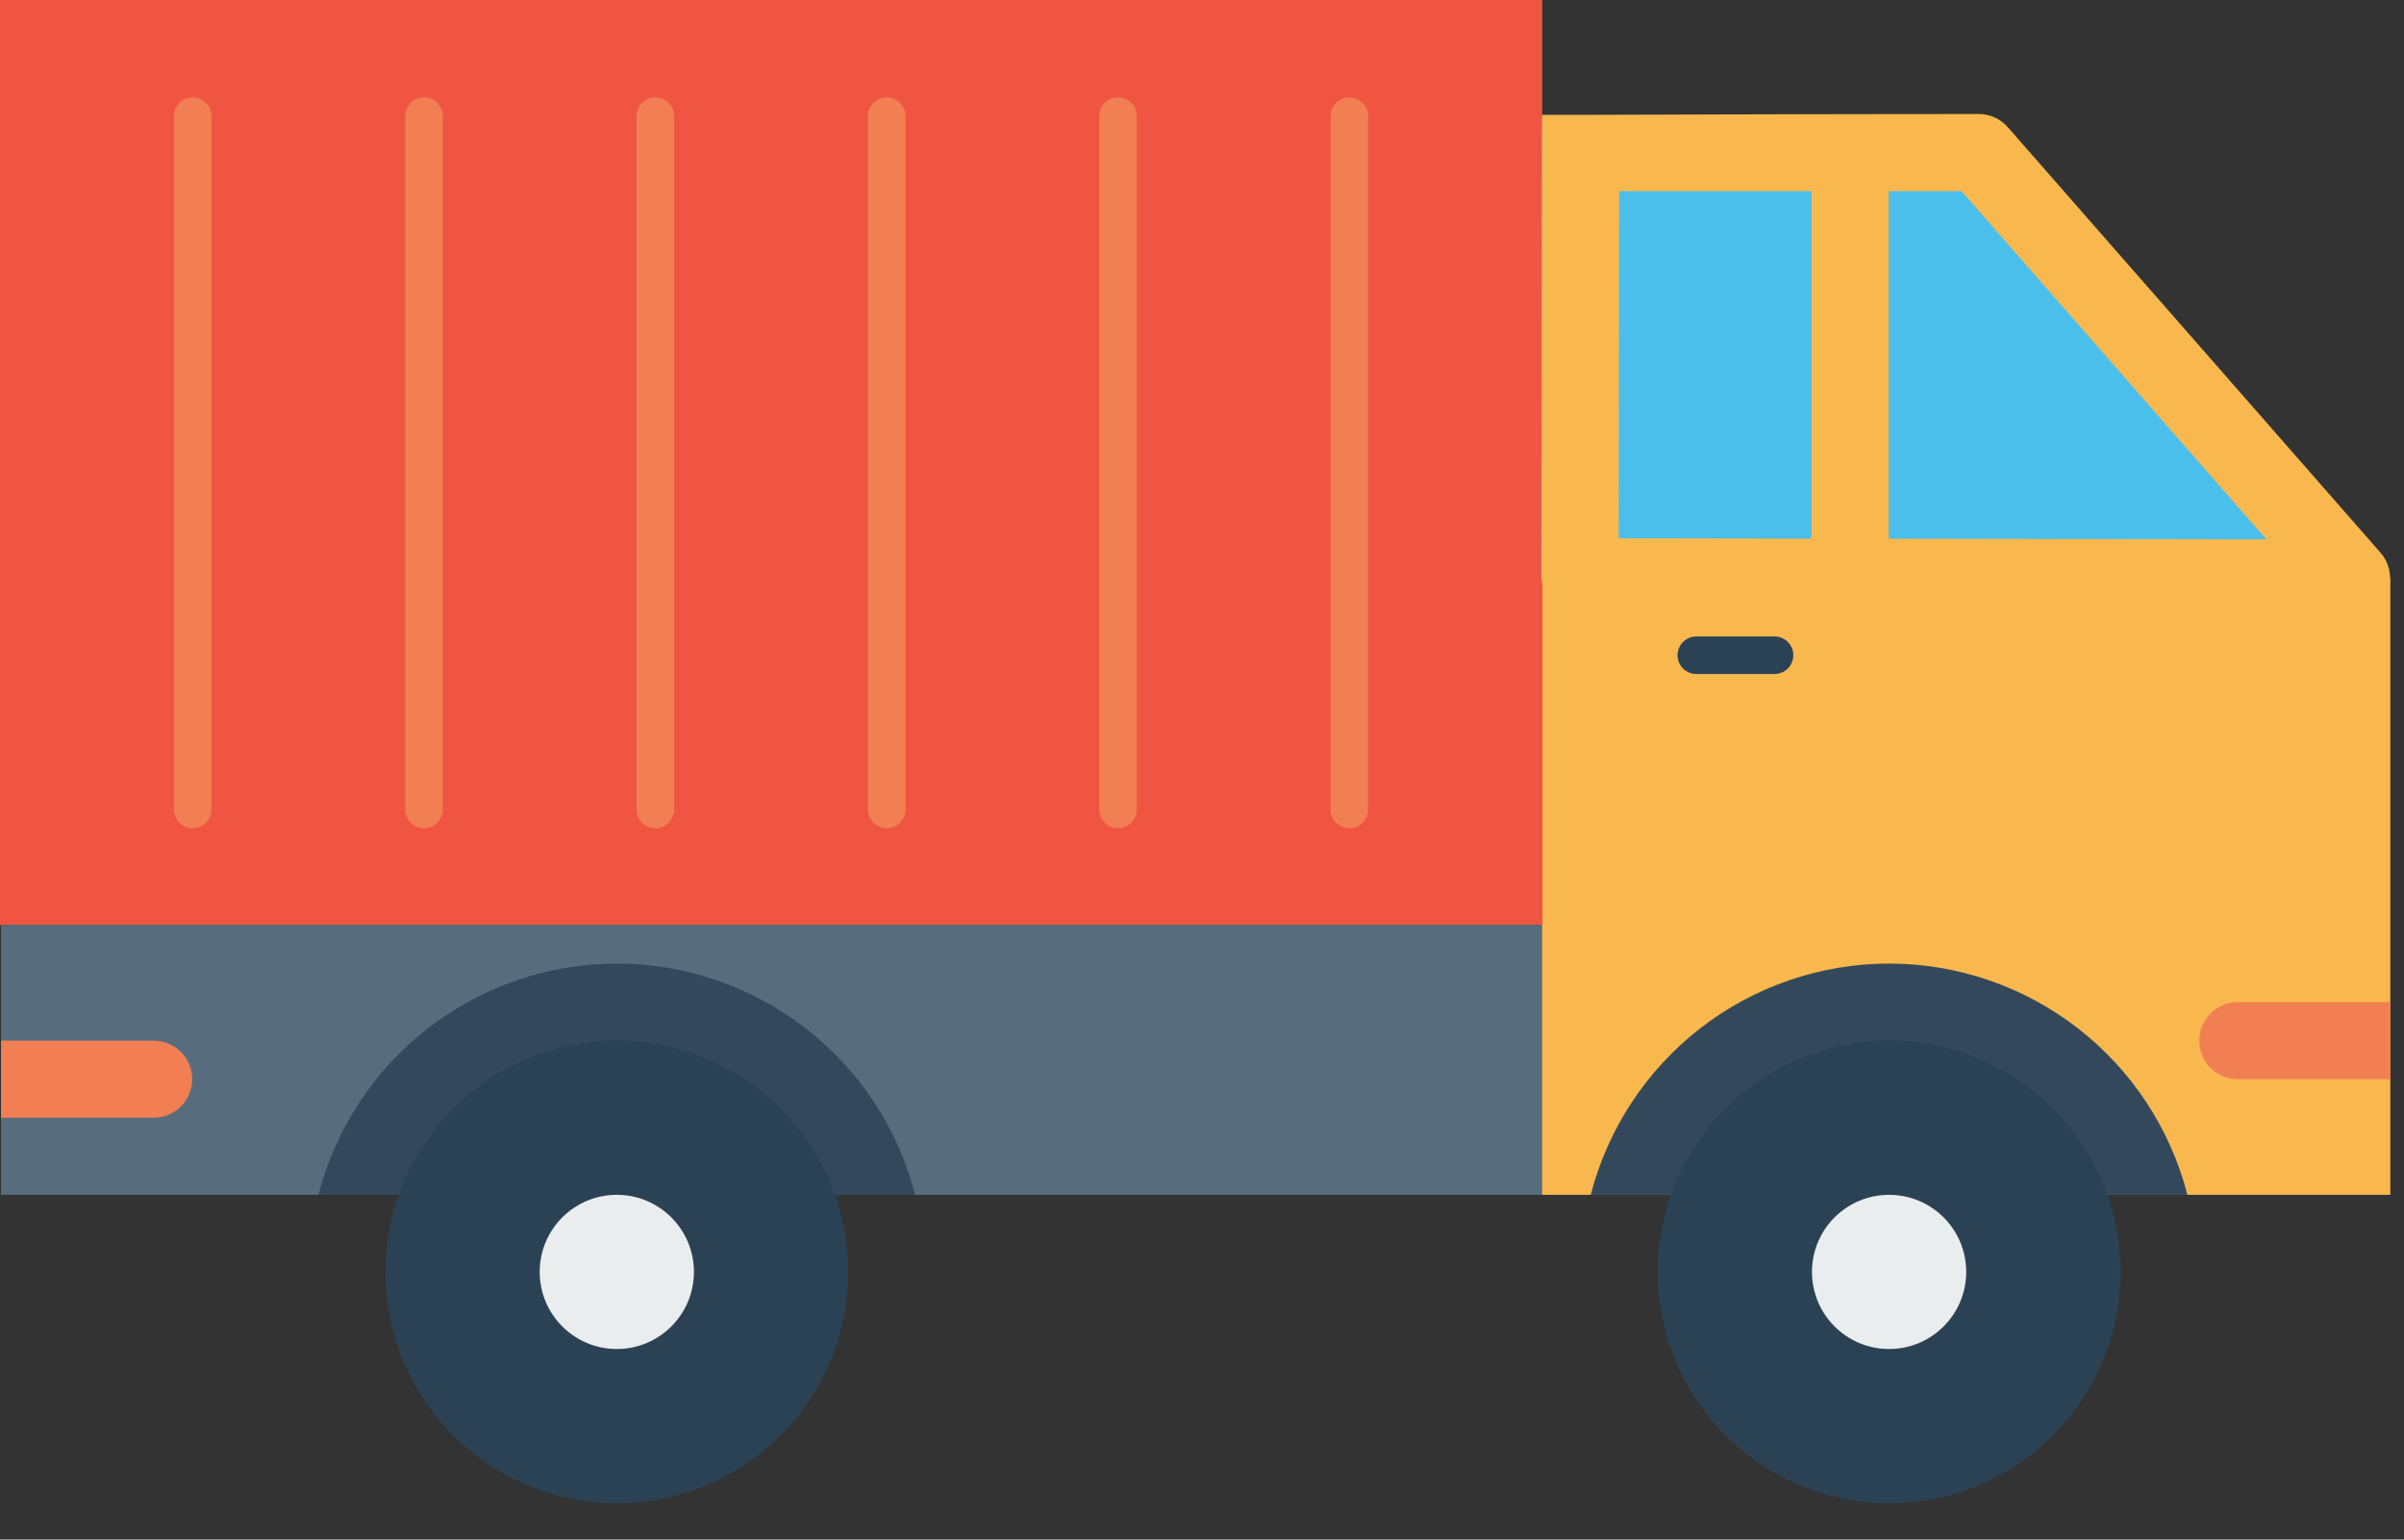 <svg width="64" height="41" viewBox="0 0 64 41" fill="none" xmlns="http://www.w3.org/2000/svg">
<rect x="0" y="0" width="64" height="41" fill="#333333" stroke="none"/>
<path d="M43.883 31.819H41.048V15.396H63.636V31.819H56.547" fill="#F8B84E"/>
<path d="M10.387 24.634H0V0H41.056V24.634H22.442" fill="#F05542"/>
<path d="M11.164 31.819H0.028V24.634H41.041V31.819H23.5" fill="#576D7E"/>
<path d="M16.422 25.66C14.603 25.662 12.835 26.267 11.397 27.382C9.96 28.496 8.932 30.057 8.478 31.819H24.364C23.91 30.057 22.883 28.496 21.445 27.382C20.007 26.267 18.239 25.662 16.42 25.66H16.422Z" fill="#34485C"/>
<path d="M16.421 40.03C19.822 40.03 22.579 37.273 22.579 33.872C22.579 30.47 19.822 27.713 16.421 27.713C13.02 27.713 10.263 30.47 10.263 33.872C10.263 37.273 13.02 40.03 16.421 40.03Z" fill="#2B4255"/>
<path fill-rule="evenodd" clip-rule="evenodd" d="M0.028 27.713V29.766H4.09C4.363 29.766 4.624 29.658 4.816 29.465C5.009 29.273 5.117 29.012 5.117 28.739C5.117 28.467 5.009 28.206 4.816 28.014C4.624 27.821 4.363 27.713 4.09 27.713H0.028Z" fill="#F17F53"/>
<path d="M16.421 35.925C17.555 35.925 18.474 35.005 18.474 33.872C18.474 32.738 17.555 31.819 16.421 31.819C15.287 31.819 14.368 32.738 14.368 33.872C14.368 35.005 15.287 35.925 16.421 35.925Z" fill="#E9EDED"/>
<path d="M41.048 3.079H52.811L63.621 15.437L41.032 15.396L41.048 3.079Z" fill="#4BBFEB"/>
<path d="M45.16 17.449H47.242" stroke="#2B4255" stroke-linecap="round" stroke-linejoin="round"/>
<path d="M5.13 3.095V21.555M11.289 3.093V21.555M17.447 3.093V21.555M23.606 3.093V21.555M29.764 3.093V21.555M35.923 3.093V21.555" stroke="#F17F53" stroke-linecap="round" stroke-linejoin="round"/>
<path fill-rule="evenodd" clip-rule="evenodd" d="M63.636 28.739V26.687H59.576C59.303 26.687 59.042 26.795 58.85 26.987C58.657 27.18 58.549 27.441 58.549 27.713C58.549 27.985 58.657 28.246 58.85 28.439C59.042 28.631 59.303 28.739 59.576 28.739H63.636Z" fill="#F17F53"/>
<path d="M42.079 3.059H41.053L41.04 15.359C41.04 15.631 41.148 15.892 41.341 16.085C41.533 16.277 41.795 16.386 42.067 16.386L62.603 16.42C62.8 16.42 62.993 16.363 63.158 16.257C63.324 16.15 63.455 15.999 63.537 15.819C63.618 15.64 63.647 15.441 63.618 15.247C63.59 15.052 63.506 14.869 63.377 14.721L53.454 3.389C53.358 3.279 53.24 3.19 53.107 3.129C52.974 3.068 52.83 3.037 52.684 3.036C48.225 3.036 42.079 3.059 42.079 3.059ZM43.105 5.091H52.22L60.337 14.364L43.093 14.335L43.105 5.091Z" fill="#F8B84E"/>
<path fill-rule="evenodd" clip-rule="evenodd" d="M48.226 4.103V16.42H50.279V4.103H48.226Z" fill="#F8B84E"/>
<path d="M50.291 25.66C48.472 25.662 46.705 26.267 45.268 27.382C43.831 28.497 42.804 30.057 42.349 31.819H58.234C57.779 30.057 56.752 28.497 55.315 27.382C53.877 26.267 52.11 25.662 50.291 25.66Z" fill="#34485C"/>
<path d="M50.292 40.03C53.694 40.03 56.451 37.273 56.451 33.872C56.451 30.47 53.694 27.713 50.292 27.713C46.891 27.713 44.134 30.47 44.134 33.872C44.134 37.273 46.891 40.03 50.292 40.03Z" fill="#2B4255"/>
<path d="M50.292 35.925C51.426 35.925 52.345 35.005 52.345 33.872C52.345 32.738 51.426 31.819 50.292 31.819C49.158 31.819 48.239 32.738 48.239 33.872C48.239 35.005 49.158 35.925 50.292 35.925Z" fill="#E9EDED"/>
</svg>

